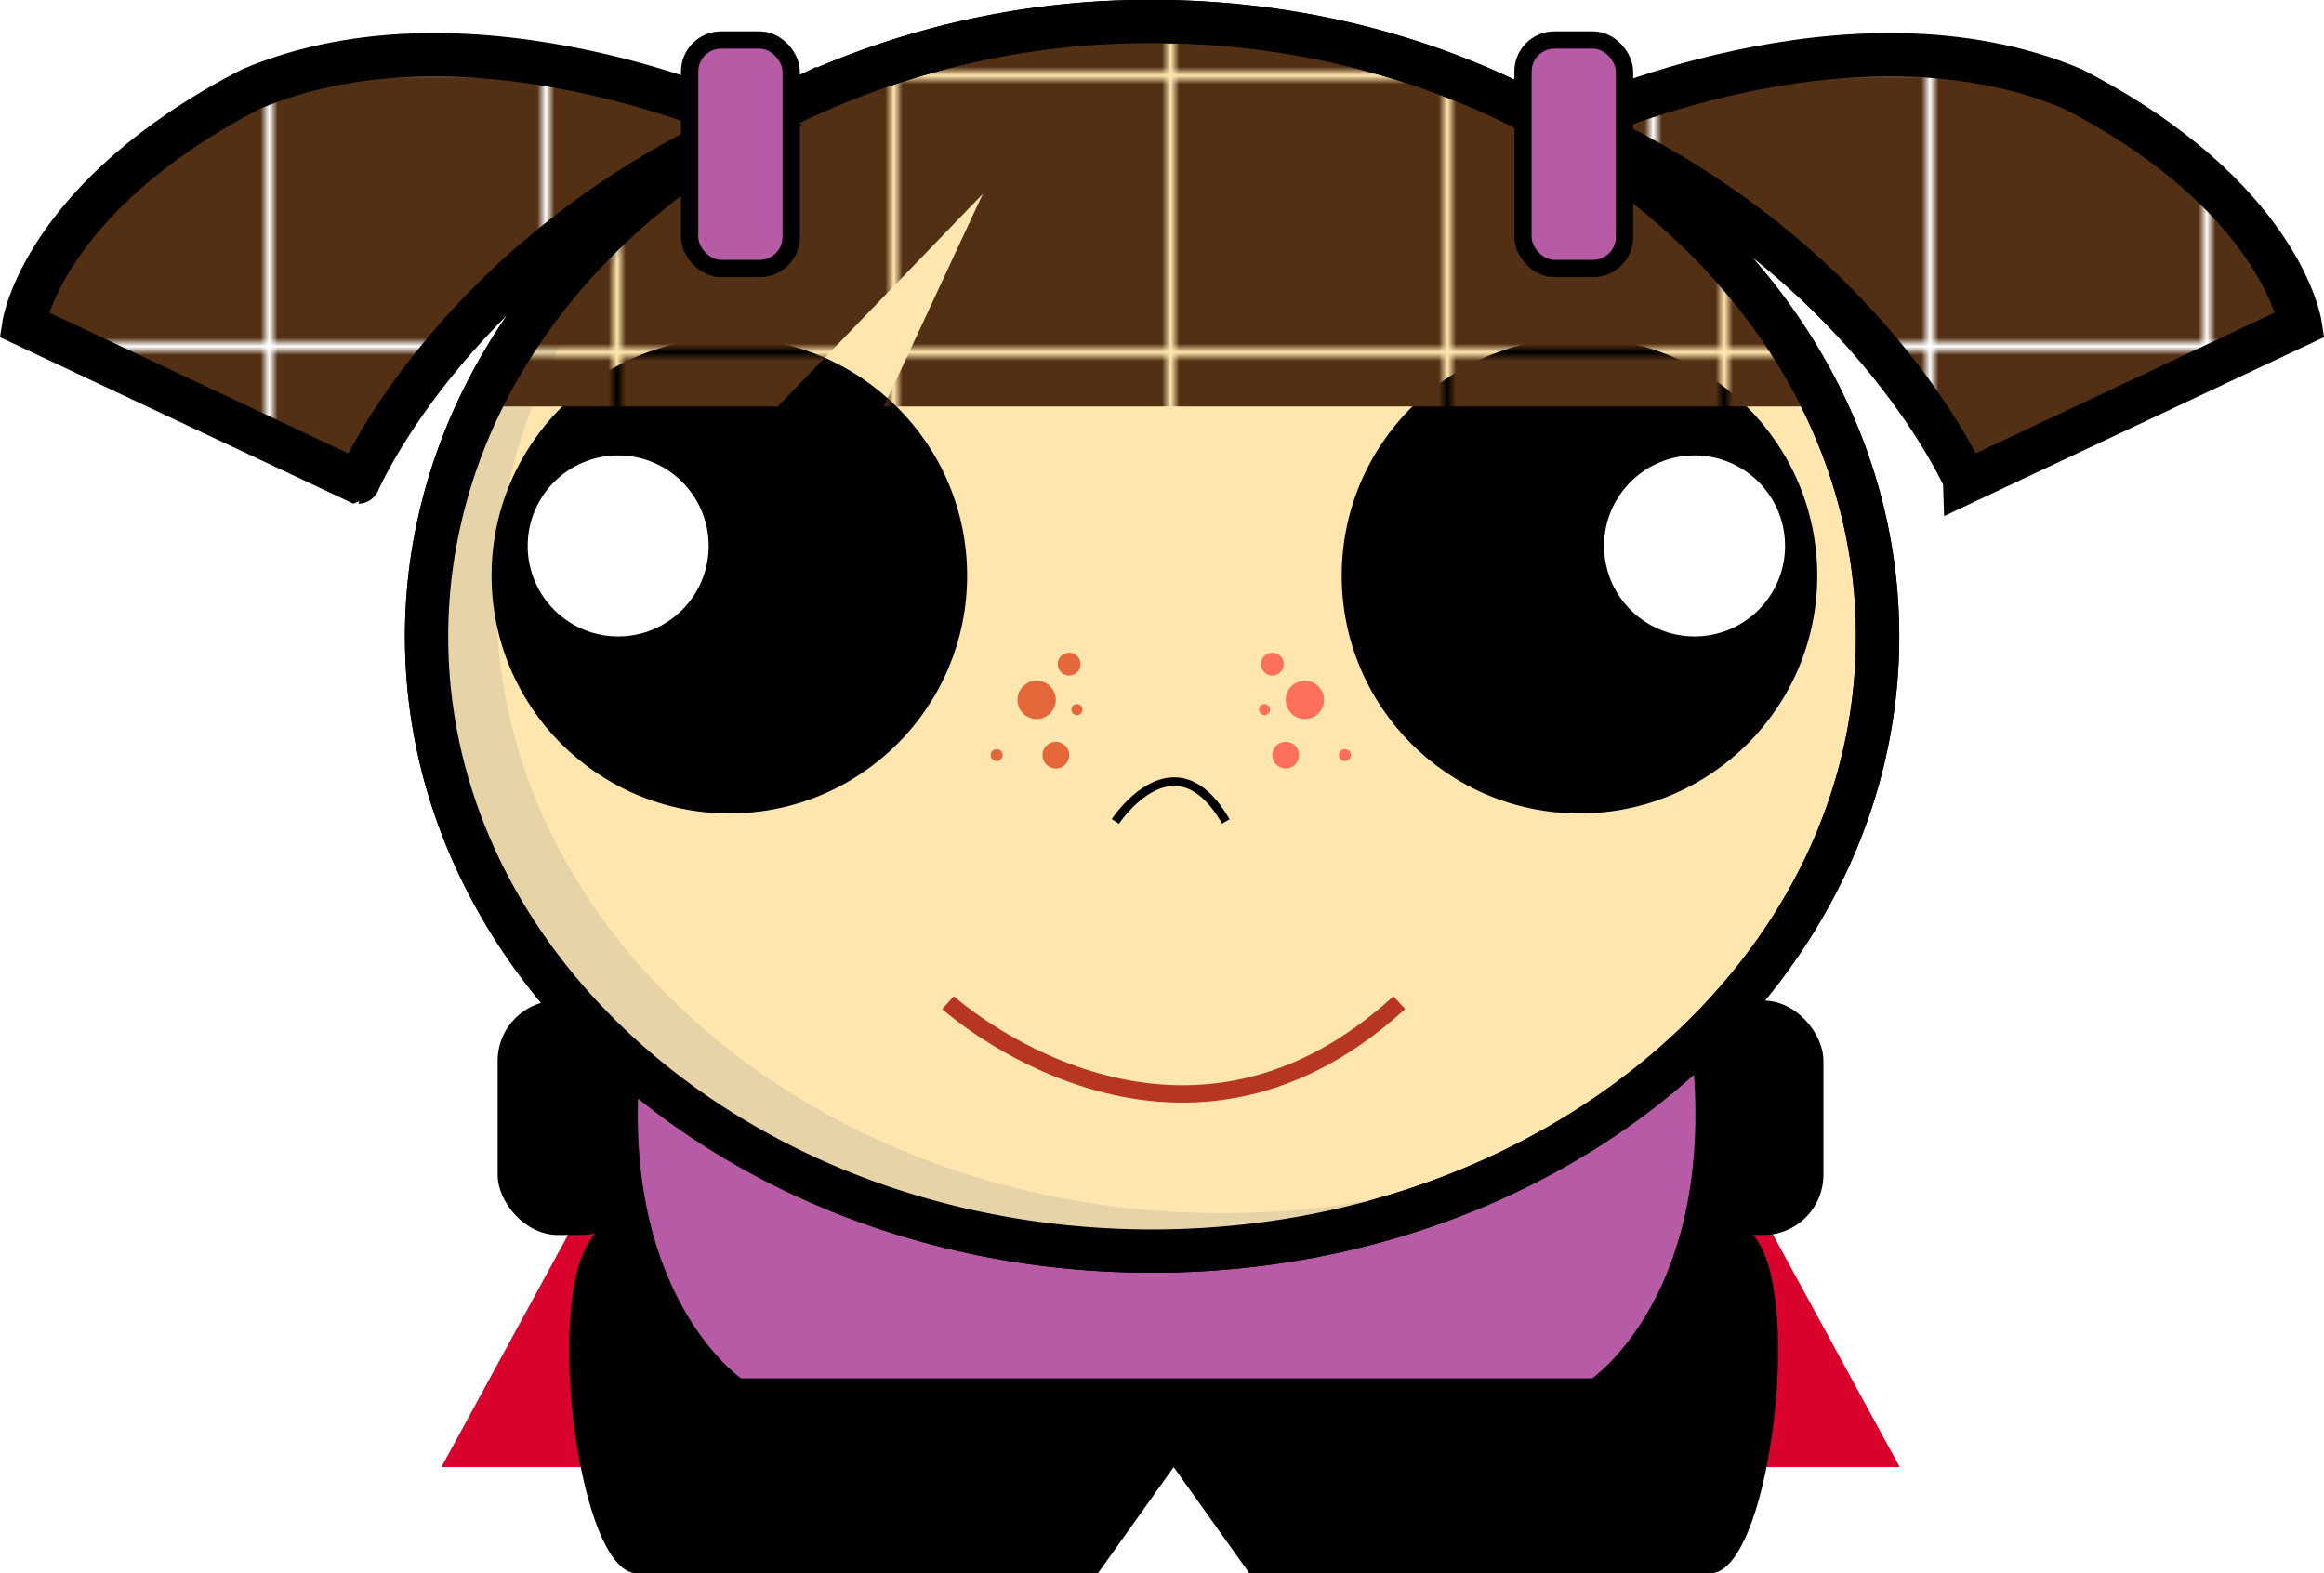 <svg xmlns="http://www.w3.org/2000/svg" xmlns:xlink="http://www.w3.org/1999/xlink" viewBox="0 0 523.88 354.63"><defs><style>.cls-1,.cls-10,.cls-11,.cls-9{fill:none;}.cls-2{fill:#533013;}.cls-3{fill:#d8022c;}.cls-13,.cls-4{fill:#b85ba6;}.cls-11,.cls-12,.cls-13,.cls-4,.cls-5,.cls-9{stroke:#000;}.cls-10,.cls-11,.cls-12,.cls-13,.cls-4,.cls-5,.cls-9{stroke-miterlimit:10;}.cls-4{stroke-width:4.34px;}.cls-5{fill:#ffe6af;}.cls-12,.cls-5,.cls-9{stroke-width:9.76px;}.cls-6{fill:#e6d3a7;}.cls-7{fill:#fff;}.cls-8{fill:url(#New_Pattern_Swatch_1);}.cls-10{stroke:#b63622;}.cls-10,.cls-13{stroke-width:3.9px;}.cls-11{stroke-width:1.95px;}.cls-12{fill:url(#New_Pattern_Swatch_1-3);}.cls-14{fill:#e36738;}.cls-15{fill:#fe705a;}</style><pattern id="New_Pattern_Swatch_1" data-name="New Pattern Swatch 1" width="31.01" height="31.01" patternTransform="translate(-47.13 -44.41) scale(1.95 1.95)" patternUnits="userSpaceOnUse" viewBox="0 0 31.01 31.01"><rect class="cls-1" width="31.01" height="31.01"/><rect class="cls-2" width="31.01" height="31.01"/></pattern><pattern id="New_Pattern_Swatch_1-3" data-name="New Pattern Swatch 1" width="31.01" height="31.01" patternTransform="translate(-63.17 -45.74) scale(1.95)" patternUnits="userSpaceOnUse" viewBox="0 0 31.01 31.01"><rect class="cls-1" width="31.01" height="31.01"/><rect class="cls-2" width="31.01" height="31.01"/></pattern></defs><g id="Layer_2" data-name="Layer 2"><g id="Layer_1-2" data-name="Layer 1"><polygon class="cls-3" points="99.51 330.68 263.82 330.68 263.82 243.81 146.88 243.81 99.51 330.68"/><polygon class="cls-3" points="380.87 243.81 263.92 243.81 263.92 330.68 428.24 330.68 380.87 243.81"/><path d="M396.13,279.64c-10.22-14.69,0-22.58,0-22.58V205.65C348.7,240.13,264.57,253.5,264.57,253.5S180.45,240.13,133,205.65v51.41s10.22,7.89,0,22.58-2.45,75,10.58,75H247.49l17.08-23.95,17.08,23.95h103.9C398.58,354.63,406.35,294.33,396.13,279.64Z"/><rect x="112.18" y="225.53" width="32.27" height="52.84" rx="13.57"/><rect x="378.77" y="225.53" width="32.27" height="52.84" rx="13.57"/><path class="cls-4" d="M383.52,236.27s-104.72,44.4-120.54,41c-15.82,3.4-120.55-41-120.55-41-6.16,56.75,23.89,76.58,23.89,76.58H359.64S389.69,293,383.52,236.27Z"/><path class="cls-5" d="M423.25,143.46C423.25,220,350,282,259.69,282S96.16,220,96.16,143.46a117.74,117.74,0,0,1,3-26.46c9.21-40.37,39.11-74.5,80-94.15a185.91,185.91,0,0,1,80.58-18C350,4.88,423.25,66.93,423.25,143.46Z"/><path class="cls-6" d="M322.6,267.6a188.92,188.92,0,0,1-62.05,10.32c-90.32,0-163.53-62-163.53-138.56A118.27,118.27,0,0,1,99.14,117c9.21-40.37,39.11-74.5,80-94.15a161.72,161.72,0,0,0-18.17,13C142,51.61,127.55,71.22,119.38,93.17a119,119,0,0,0-7.53,41.7c0,76.53,73.21,138.58,163.53,138.58A191.65,191.65,0,0,0,322.6,267.6Z"/><circle cx="164.41" cy="129.75" r="53.6"/><circle cx="356.05" cy="129.75" r="53.6"/><circle class="cls-7" cx="139.35" cy="123.05" r="20.4"/><circle class="cls-7" cx="381.99" cy="123.05" r="20.4"/><path class="cls-8" d="M199.24,91.62,221.55,43.7,175.33,91.62H105.78C130.33,41.47,188.57,6.21,256.5,6.21S382.69,41.47,407.25,91.62Z"/><path class="cls-9" d="M423.25,143.46C423.25,220,350,282,259.69,282S96.16,220,96.16,143.46a117.74,117.74,0,0,1,3-26.46c9.21-40.37,39.11-74.5,80-94.15a185.91,185.91,0,0,1,80.58-18C350,4.88,423.25,66.93,423.25,143.46Z"/><path class="cls-10" d="M213.71,226s51.17,46.29,101.72,0"/><path class="cls-11" d="M251.42,185.15s13.24-20.17,24.91,0"/><path class="cls-12" d="M169.13,28.06s-62.39-29.21-112.52-8C9.76,44.24,5.37,73.15,5.37,73.15l75.39,35.5S102.72,57.41,169.13,28.06Z"/><path class="cls-12" d="M354.76,28.06s62.38-29.21,112.52-8c46.84,24.16,51.24,53.07,51.24,53.07l-75.4,35.5S421.17,57.41,354.76,28.06Z"/><rect class="cls-13" x="343.31" y="9.02" width="22.89" height="51.51" rx="7.11"/><rect class="cls-13" x="155.46" y="9.02" width="22.89" height="51.51" rx="7.11"/><circle class="cls-14" cx="241.01" cy="149.69" r="2.57"/><circle class="cls-14" cx="233.68" cy="157.75" r="4.32"/><circle class="cls-14" cx="242.77" cy="159.95" r="1.25"/><circle class="cls-14" cx="238.01" cy="170.21" r="3.01"/><circle class="cls-14" cx="224.68" cy="170.21" r="1.35"/><circle class="cls-15" cx="286.82" cy="149.69" r="2.57"/><circle class="cls-15" cx="294.15" cy="157.75" r="4.32"/><circle class="cls-15" cx="285.06" cy="159.95" r="1.25"/><circle class="cls-15" cx="289.82" cy="170.21" r="3.01"/><circle class="cls-15" cx="303.16" cy="170.21" r="1.35"/></g></g></svg>